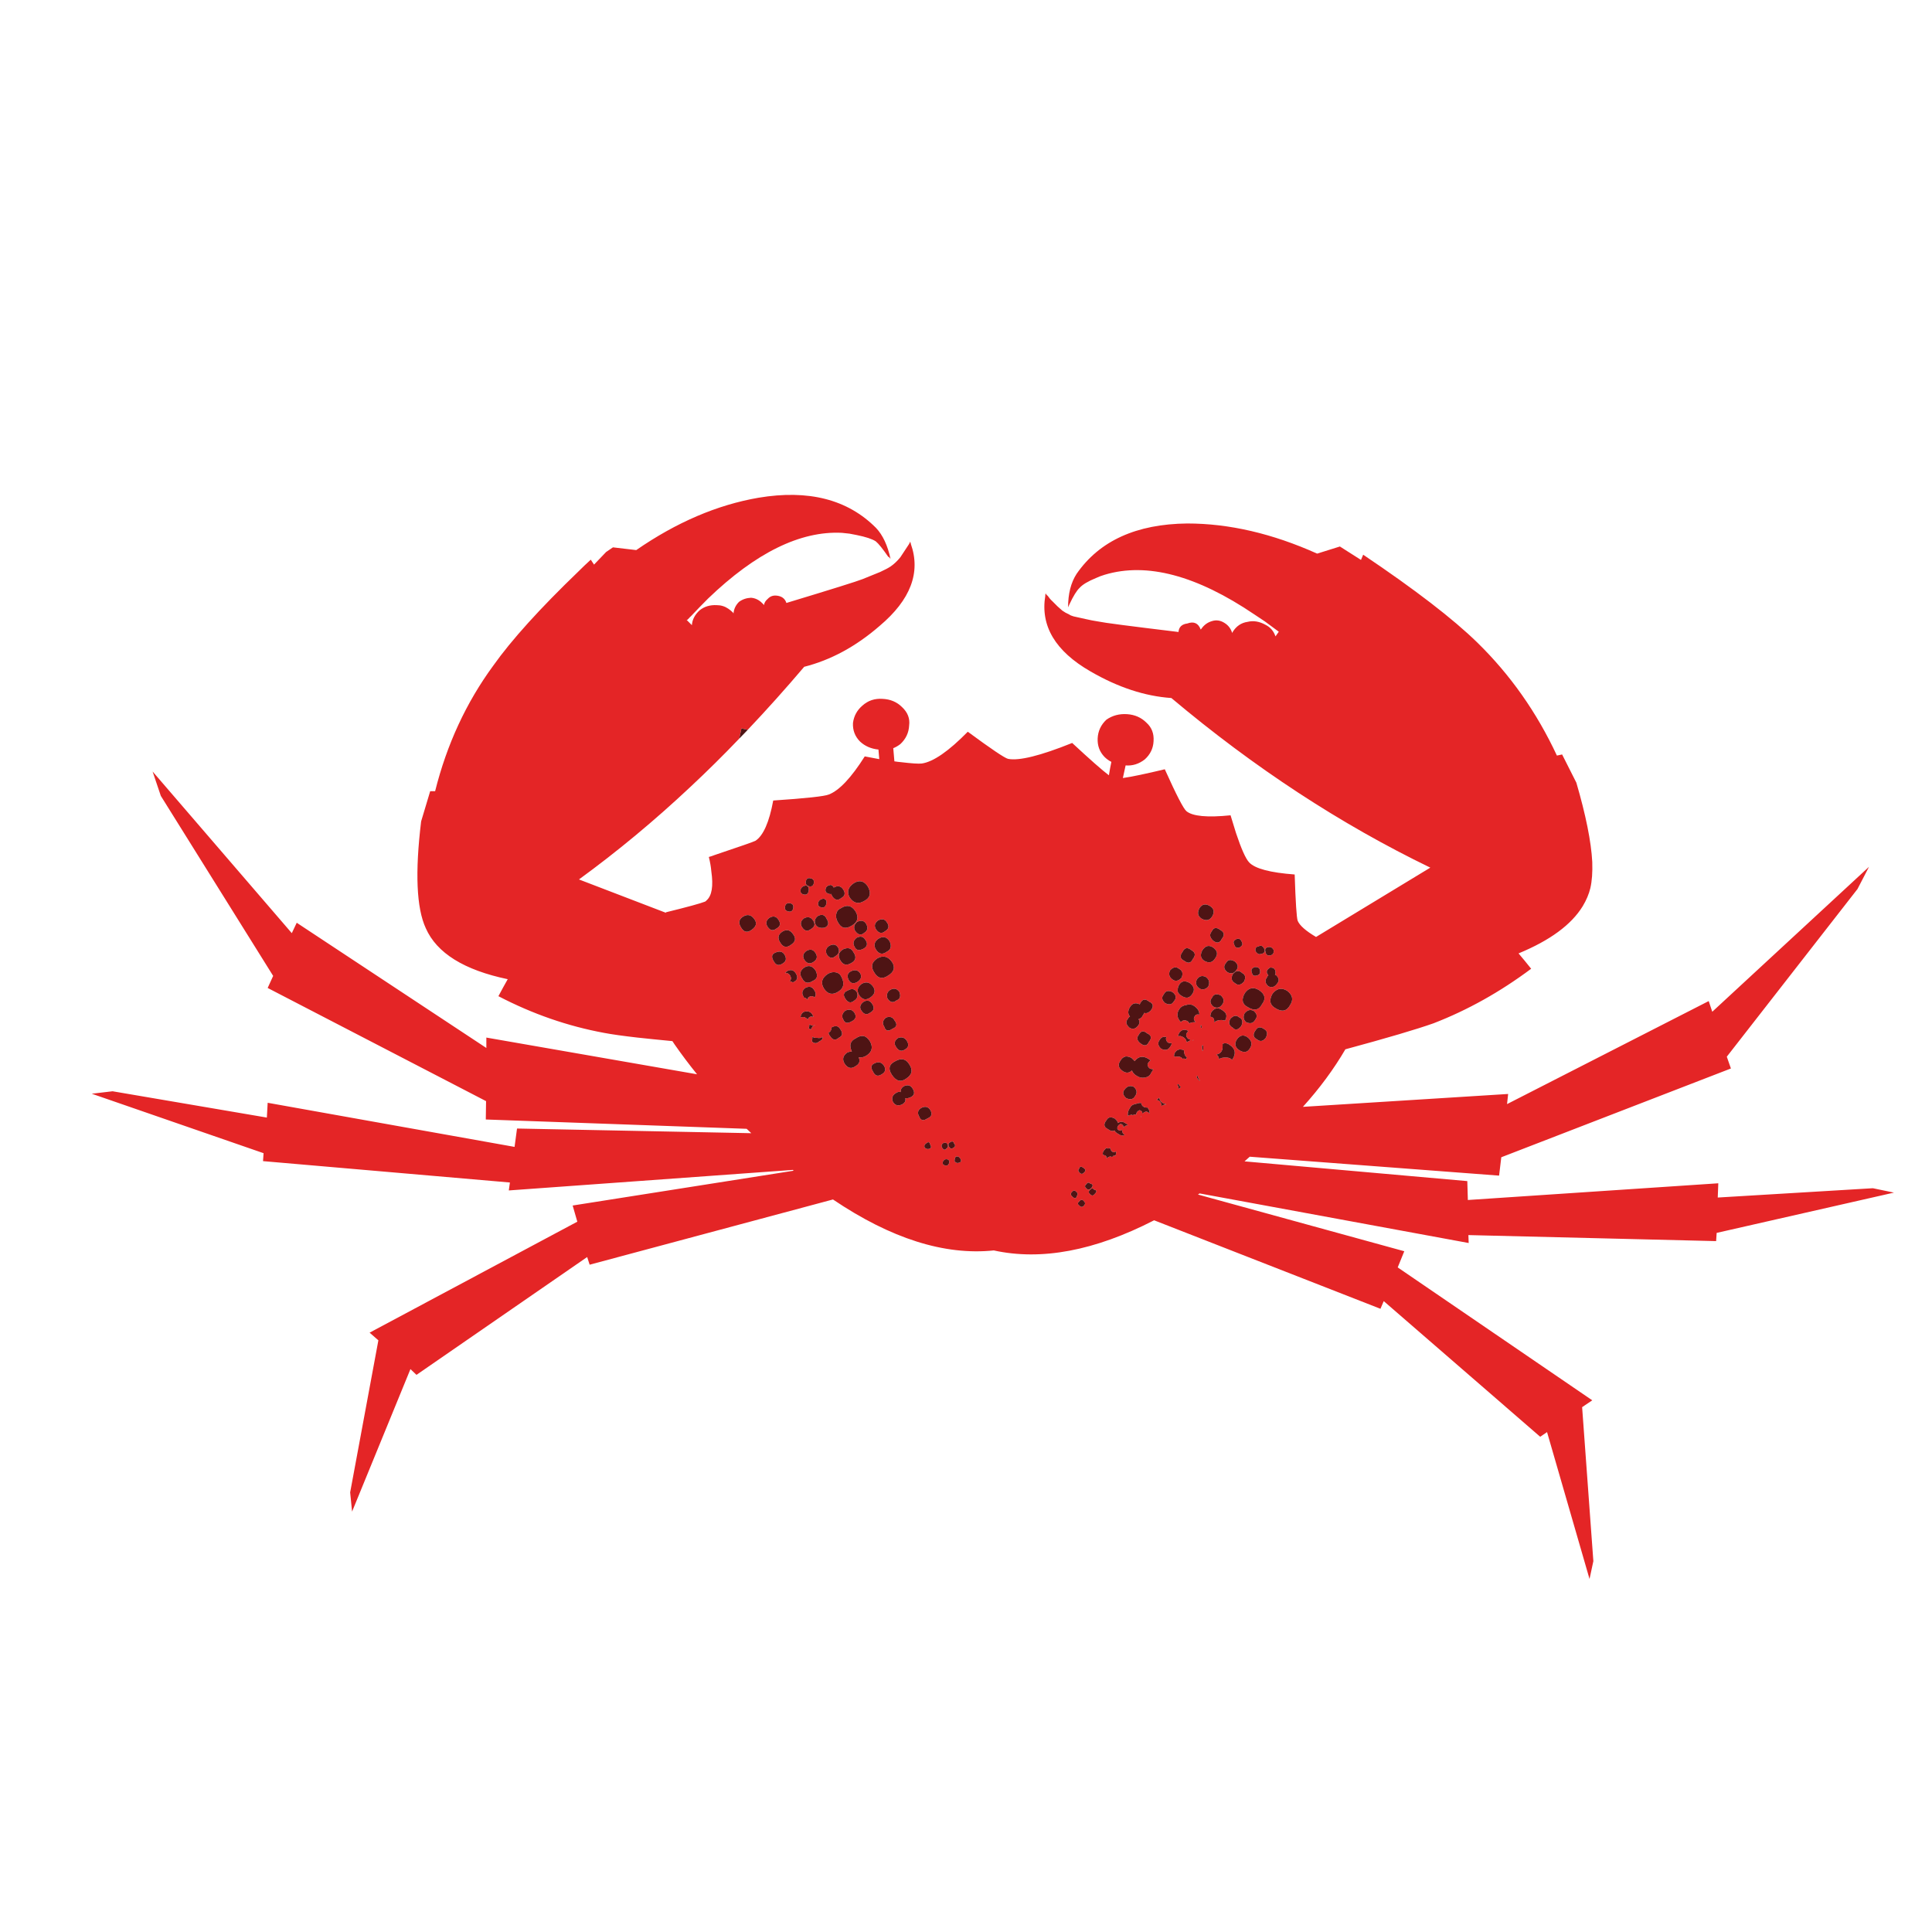 <?xml version="1.0" encoding="utf-8"?>
<!-- Generator: Adobe Illustrator 16.0.0, SVG Export Plug-In . SVG Version: 6.00 Build 0)  -->
<!DOCTYPE svg PUBLIC "-//W3C//DTD SVG 1.1//EN" "http://www.w3.org/Graphics/SVG/1.1/DTD/svg11.dtd">
<svg version="1.1" id="Layer_1" xmlns="http://www.w3.org/2000/svg" xmlns:xlink="http://www.w3.org/1999/xlink" x="0px" y="0px"
	 width="300px" height="300px" viewBox="0 0 300 300" enable-background="new 0 0 300 300" xml:space="preserve">
<g>
	<path fill-rule="evenodd" clip-rule="evenodd" fill="#E42526" d="M114.791,114.689c-2.466,2.582-4.992,5.078-7.572,7.488
		c-5.589,5.249-11.361,10.042-17.318,14.382l13.531,5.19c-0.029-0.028-0.042-0.057-0.042-0.085c3.346-0.823,5.375-1.376,6.083-1.66
		c0.114-0.057,0.185-0.113,0.213-0.17c0.852-0.709,1.106-2.227,0.767-4.552c-0.058-0.682-0.185-1.419-0.384-2.212
		c0.312-0.086,0.61-0.186,0.894-0.299c3.971-1.333,6.084-2.07,6.339-2.212c1.22-0.794,2.142-2.879,2.766-6.255
		c5.077-0.34,7.957-0.652,8.637-0.935c1.616-0.625,3.475-2.596,5.574-5.915c0.794,0.141,1.545,0.284,2.254,0.425l-0.127-1.489
		c-1.133-0.114-2.084-0.525-2.851-1.235c-0.793-0.794-1.162-1.758-1.105-2.893c0.141-1.078,0.624-1.971,1.447-2.68
		c0.878-0.794,1.928-1.149,3.148-1.063c1.219,0.057,2.226,0.482,3.021,1.276c0.88,0.822,1.249,1.772,1.106,2.851
		c-0.056,1.134-0.51,2.099-1.361,2.893c-0.369,0.284-0.738,0.497-1.106,0.638c0.057,0.681,0.114,1.334,0.169,1.957
		c0,0.029,0,0.057,0,0.086c0.341,0.056,0.682,0.099,1.022,0.127c1.644,0.198,2.722,0.27,3.233,0.212
		c1.787-0.255,4.17-1.9,7.148-4.936c3.659,2.694,5.744,4.099,6.255,4.212c1.701,0.34,5.021-0.482,9.955-2.468
		c2.78,2.581,4.682,4.255,5.702,5.021c0.113-0.709,0.242-1.404,0.384-2.085c-0.396-0.199-0.753-0.454-1.064-0.766
		c-0.766-0.794-1.121-1.759-1.063-2.893c0.057-1.135,0.511-2.1,1.36-2.894c0.938-0.653,2.015-0.937,3.234-0.852
		c1.191,0.085,2.186,0.525,2.979,1.32c0.822,0.737,1.191,1.702,1.106,2.893c-0.058,1.105-0.511,2.042-1.361,2.808
		c-0.907,0.709-1.901,1.021-2.979,0.937l-0.426,1.958c1.391-0.198,3.56-0.653,6.511-1.362c1.785,3.971,2.907,6.142,3.361,6.51
		c0.964,0.794,3.247,1.007,6.85,0.639c0.312,1.021,0.596,1.942,0.851,2.766c0.823,2.467,1.504,3.985,2.042,4.552
		c0.908,0.965,3.264,1.588,7.064,1.872c0.142,4.312,0.298,6.708,0.467,7.19c0.313,0.738,1.264,1.575,2.851,2.511l17.744-10.766
		c-13.956-6.75-27.359-15.53-40.209-26.336c-4.114-0.284-8.296-1.66-12.551-4.128c-5.476-3.149-7.816-7.078-7.021-11.786
		l-0.043-0.084l0.043,0.042c0-0.113,0.015-0.213,0.042-0.298c0.057,0.114,0.143,0.227,0.256,0.34h0.043
		c0.227,0.34,0.482,0.639,0.766,0.894c0.538,0.567,1.049,1.049,1.532,1.447c0.312,0.227,0.665,0.425,1.063,0.596
		c0.142,0.113,0.369,0.212,0.68,0.298l1.916,0.425c0.595,0.142,1.262,0.269,1.999,0.383c0.738,0.17,4.864,0.709,12.383,1.616
		c0.056-0.765,0.51-1.205,1.361-1.318c1.021-0.369,1.715-0.057,2.085,0.936c0.026-0.028,0.056-0.057,0.084-0.085
		c0.426-0.625,0.992-1.036,1.702-1.234c0.653-0.199,1.291-0.1,1.914,0.298c0.597,0.369,0.993,0.894,1.192,1.575
		c0-0.029,0.014-0.072,0.042-0.128c0.568-0.937,1.347-1.475,2.34-1.617c0.908-0.227,1.844-0.07,2.808,0.468
		c0.738,0.368,1.249,0.964,1.532,1.787l0.512-0.724c-0.738-0.539-1.447-1.063-2.127-1.574c-0.568-0.369-1.122-0.738-1.66-1.106
		c-8.964-6.07-16.707-8.127-23.232-6.17c-0.481,0.142-0.936,0.313-1.36,0.511c-1.248,0.51-2.099,1.021-2.553,1.531
		c-0.453,0.426-0.979,1.277-1.575,2.553l-0.212,0.468c0-2.099,0.439-3.83,1.318-5.19c3.546-5.134,9.274-7.744,17.19-7.829
		c6.495,0,13.218,1.56,20.166,4.68l3.533-1.106l3.275,2.085l0.341-0.809c8.057,5.418,13.97,9.97,17.743,13.658
		c5.105,4.993,9.218,10.836,12.339,17.531l0.809-0.171l2.212,4.382c1.475,5.049,2.298,9.148,2.468,12.297
		c0.056,1.617-0.041,2.979-0.298,4.084c-0.228,0.936-0.624,1.873-1.191,2.809c-1.759,2.865-5.077,5.305-9.956,7.318
		c0.652,0.765,1.305,1.56,1.957,2.382c-4.822,3.603-9.871,6.424-15.147,8.466c-2.638,0.937-7.205,2.284-13.7,4.043
		c-1.787,3.063-3.985,6.042-6.595,8.936l31.868-2l-0.169,1.574l31.315-15.998l0.551,1.659l24.34-22.508l-1.787,3.446l-20.296,26.039
		l0.639,1.831l-35.656,13.785l-0.341,2.852l-38.719-2.937c-0.255,0.228-0.525,0.469-0.809,0.723l34.592,3.064l0.086,2.936
		l38.889-2.596l-0.085,2.213l24.083-1.446l3.275,0.681l-27.528,6.255l-0.085,1.276l-38.465-0.936l0.044,1.232l-41.783-7.7
		c-0.085,0.058-0.171,0.113-0.255,0.171l32.038,8.806l-1.021,2.511l30.21,20.637l-1.574,1.063l1.744,23.913l-0.595,2.766
		l-6.596-22.807l-1.063,0.724l-24.295-21.062l-0.511,1.191l-35.146-13.743c-9.218,4.737-17.516,6.298-24.891,4.681
		c-7.658,0.795-15.984-1.844-24.976-7.913L91.56,196.383l-0.384-1.192l-26.506,18.298l-0.937-0.895l-9.062,22.125l-0.299-2.979
		l4.382-23.615l-1.361-1.19l32.252-17.233l-0.723-2.509l34.294-5.403c-0.029-0.057-0.059-0.101-0.087-0.128l-44.122,3.19
		l0.171-1.233l-38.336-3.319l0.085-1.233l-26.678-9.233l3.233-0.382l23.955,4.084l0.127-2.297l38.337,6.85l0.382-2.852l36.379,0.725
		c-0.227-0.228-0.468-0.454-0.723-0.682l-40.506-1.446l0.042-2.851l-33.912-17.573l0.852-1.872l-17.444-27.954l-1.277-3.787
		l21.615,25.104l0.766-1.616l29.444,19.444v-1.616l32.718,5.701c-1.219-1.504-2.382-3.05-3.488-4.638
		c-0.112-0.17-0.227-0.341-0.34-0.512c-2.07-0.198-3.886-0.382-5.446-0.552c-2.241-0.256-3.957-0.497-5.147-0.724
		c-5.674-1.049-11.148-2.951-16.425-5.702c0.483-0.907,0.965-1.786,1.447-2.638c-6.779-1.418-11.02-4.056-12.723-7.914
		c-1.445-3.12-1.687-8.652-0.723-16.594l1.405-4.681h0.766c1.815-7.261,4.822-13.758,9.02-19.487c2.836-4,7.261-8.893,13.275-14.679
		c0.595-0.596,1.22-1.191,1.872-1.788l0.51,0.766l1.873-1.957l1.064-0.723l3.616,0.425c6.24-4.312,12.566-7.02,18.977-8.127
		c7.772-1.304,13.857,0.256,18.253,4.681c1.049,1.106,1.802,2.709,2.256,4.808l-0.255-0.297h-0.085
		c-0.879-1.277-1.532-2.085-1.957-2.426c-0.568-0.368-1.561-0.695-2.979-0.979c-0.397-0.085-0.766-0.156-1.106-0.213l-1.191-0.127
		c-6.438-0.312-13.361,3.092-20.764,10.211c-0.879,0.879-1.773,1.801-2.68,2.766c-0.086,0.056-0.156,0.127-0.213,0.212
		c-0.114,0.114-0.228,0.227-0.342,0.341c-0.027-0.029-0.055-0.029-0.083,0l0.808,0.808c0.057-0.851,0.454-1.616,1.191-2.297
		c0.737-0.596,1.631-0.865,2.68-0.809c0.652,0,1.249,0.185,1.787,0.553c0.255,0.17,0.496,0.369,0.724,0.596
		c0,0.029,0.029,0.071,0.085,0.127c0.056-0.68,0.34-1.276,0.851-1.787c0.538-0.396,1.163-0.609,1.872-0.639
		c0.68,0.057,1.277,0.355,1.787,0.894c0.085,0.056,0.156,0.142,0.212,0.255c0.057-0.368,0.255-0.695,0.595-0.978
		c0.342-0.369,0.768-0.539,1.277-0.511c0.851,0.057,1.389,0.44,1.617,1.149c7.034-2.127,10.976-3.361,11.828-3.702l2.723-1.106
		c0.738-0.34,1.276-0.624,1.617-0.851c0.539-0.369,1.048-0.851,1.531-1.447l1.319-2c0.085-0.142,0.155-0.284,0.212-0.426
		c0,0.085,0.029,0.17,0.084,0.255v0.085c1.589,4.453-0.027,8.708-4.85,12.765c-3.659,3.176-7.56,5.29-11.7,6.339
		c-2.867,3.376-5.788,6.638-8.767,9.786l-0.978-0.213L114.791,114.689z M122.791,146.729c0.709-0.454,0.85-0.979,0.426-1.575
		c-0.454-0.737-1.022-0.907-1.703-0.51c-0.709,0.454-0.823,1.035-0.341,1.745C121.599,147.098,122.138,147.21,122.791,146.729z
		 M128.79,146.856c-0.511,0.312-0.652,0.752-0.425,1.319c0.425,0.625,0.878,0.723,1.361,0.298c0.54-0.34,0.682-0.781,0.426-1.319
		C129.839,146.644,129.385,146.544,128.79,146.856z M135.597,153.238c-0.481-0.709-1.078-0.865-1.787-0.468
		c-0.68,0.482-0.808,1.078-0.382,1.787c0.481,0.681,1.049,0.794,1.701,0.34C135.838,154.415,135.994,153.862,135.597,153.238z
		 M135.768,151.025c0.539,0.908,1.248,1.064,2.127,0.469c0.935-0.567,1.148-1.263,0.638-2.085c-0.625-0.908-1.391-1.106-2.297-0.596
		C135.328,149.409,135.172,150.146,135.768,151.025z M130.662,151.706c-0.171-0.396-0.468-0.638-0.894-0.723
		c-0.397-0.084-0.81,0-1.234,0.256c-0.937,0.623-1.134,1.376-0.596,2.255c0.596,0.907,1.348,1.063,2.256,0.468
		C131.018,153.451,131.172,152.699,130.662,151.706z M132.15,150.813c-0.511,0.255-0.652,0.666-0.425,1.233
		c0.312,0.652,0.781,0.795,1.405,0.426c0.595-0.397,0.737-0.851,0.424-1.362C133.215,150.628,132.747,150.53,132.15,150.813z
		 M132.534,147.877c-0.313-0.652-0.852-0.808-1.617-0.467c-0.737,0.454-0.865,1.049-0.383,1.787
		c0.397,0.653,0.951,0.766,1.659,0.341C132.902,149.14,133.016,148.586,132.534,147.877z M137.427,144.601
		c0.596-0.34,0.694-0.794,0.297-1.361c-0.312-0.539-0.779-0.639-1.404-0.297c-0.51,0.396-0.611,0.851-0.297,1.361
		C136.448,144.927,136.916,145.026,137.427,144.601z M137.683,147.792c0.651-0.312,0.807-0.851,0.467-1.616
		c-0.481-0.738-1.078-0.865-1.787-0.383c-0.624,0.482-0.737,1.035-0.34,1.66C136.477,148.161,137.03,148.274,137.683,147.792z
		 M134.065,147.325c0.625-0.34,0.724-0.809,0.298-1.405c-0.312-0.51-0.767-0.609-1.361-0.297c-0.511,0.426-0.61,0.894-0.298,1.404
		C132.931,147.565,133.385,147.665,134.065,147.325z M134.193,144.856c0.54-0.34,0.638-0.809,0.297-1.404
		c-0.312-0.51-0.779-0.609-1.404-0.297c-0.481,0.425-0.58,0.893-0.296,1.403C133.244,145.183,133.711,145.282,134.193,144.856z
		 M169.296,183.789c-0.229-0.229-0.44-0.186-0.639,0.126c-0.255,0.199-0.227,0.427,0.085,0.681c0.227,0.2,0.468,0.157,0.723-0.126
		C169.778,184.101,169.72,183.872,169.296,183.789z M169.891,184.725c-0.198-0.255-0.426-0.228-0.681,0.084
		c-0.227,0.228-0.184,0.456,0.129,0.683c0.227,0.226,0.453,0.183,0.681-0.128C170.358,185.021,170.316,184.809,169.891,184.725z
		 M167.593,181.447c-0.226,0.199-0.196,0.426,0.086,0.681c0.228,0.229,0.469,0.186,0.724-0.126c0.198-0.228,0.155-0.441-0.128-0.639
		C167.878,181.079,167.651,181.106,167.593,181.447z M167.083,185.021c-0.227-0.226-0.454-0.184-0.681,0.128
		c-0.199,0.198-0.156,0.427,0.128,0.681c0.368,0.341,0.595,0.298,0.68-0.127C167.408,185.476,167.367,185.249,167.083,185.021z
		 M148.149,177.577c-0.084-0.342-0.284-0.412-0.596-0.213c-0.311,0.169-0.368,0.411-0.17,0.723c0.199,0.312,0.413,0.354,0.639,0.128
		c0.169-0.057,0.256-0.128,0.256-0.213C148.333,177.832,148.291,177.689,148.149,177.577z M149.127,179.916
		c-0.198-0.313-0.441-0.411-0.724-0.298c-0.142,0.228-0.198,0.469-0.169,0.723c0.227,0.256,0.482,0.313,0.766,0.171
		C149.255,180.427,149.297,180.228,149.127,179.916z M143.597,178.215c0.197,0.198,0.439,0.256,0.723,0.171
		c0.284-0.115,0.326-0.327,0.127-0.64c-0.085-0.397-0.27-0.482-0.552-0.256C143.553,177.689,143.455,177.931,143.597,178.215z
		 M146.702,180.044c-0.284,0.199-0.383,0.439-0.297,0.724c0.227,0.227,0.481,0.283,0.765,0.17c0.256-0.284,0.313-0.539,0.171-0.766
		C147.198,180.002,146.986,179.959,146.702,180.044z M146.489,177.49c-0.312,0.199-0.367,0.456-0.169,0.768
		c0.198,0.311,0.396,0.354,0.596,0.128c0.313-0.2,0.368-0.455,0.171-0.767C146.972,177.421,146.772,177.378,146.489,177.49z
		 M144.447,172.343c-0.34-0.511-0.807-0.609-1.404-0.298c-0.538,0.34-0.638,0.794-0.296,1.361c0.226,0.597,0.651,0.681,1.275,0.256
		C144.674,173.406,144.816,172.967,144.447,172.343z M141.682,168.981c-0.313-0.482-0.767-0.581-1.362-0.298
		c-0.34,0.228-0.496,0.524-0.469,0.894c-0.226-0.085-0.481-0.028-0.766,0.17c-0.539,0.341-0.681,0.794-0.426,1.361
		c0.313,0.511,0.752,0.653,1.321,0.426c0.51-0.227,0.709-0.567,0.595-1.021c0.228,0.057,0.496,0.014,0.809-0.127
		C142.008,170.102,142.107,169.634,141.682,168.981z M141.17,165.236c-0.51-0.822-1.219-0.978-2.127-0.467
		c-0.992,0.481-1.177,1.19-0.553,2.126c0.654,0.994,1.391,1.192,2.212,0.597C141.639,166.896,141.795,166.145,141.17,165.236z
		 M138.575,159.748c0.681-0.255,0.795-0.681,0.341-1.275c-0.283-0.54-0.724-0.695-1.32-0.47c-0.538,0.427-0.639,0.894-0.297,1.405
		C137.498,160.089,137.923,160.202,138.575,159.748z M139.171,155.366c0.596-0.228,0.752-0.682,0.469-1.362
		c-0.371-0.51-0.838-0.609-1.405-0.297c-0.482,0.312-0.624,0.766-0.425,1.36C138.235,155.664,138.688,155.763,139.171,155.366z
		 M140.789,161.578c-0.341-0.482-0.795-0.609-1.362-0.384c-0.539,0.397-0.639,0.852-0.298,1.361
		c0.398,0.625,0.852,0.767,1.362,0.427C141.086,162.669,141.185,162.202,140.789,161.578z M132.831,141.495
		c-0.595-0.908-1.346-1.063-2.254-0.468c-0.397,0.17-0.639,0.468-0.724,0.894c-0.084,0.426,0,0.851,0.256,1.277
		c0.482,0.936,1.19,1.12,2.127,0.553C133.2,143.183,133.399,142.431,132.831,141.495z M134.235,139.878
		c0.881-0.453,1.064-1.177,0.554-2.17c-0.568-0.908-1.291-1.106-2.17-0.596c-0.936,0.624-1.164,1.376-0.681,2.255
		C132.563,140.275,133.327,140.445,134.235,139.878z M126.237,142.899c-0.341-0.511-0.81-0.61-1.404-0.298
		c-0.511,0.397-0.61,0.851-0.298,1.362c0.397,0.624,0.865,0.723,1.404,0.298C126.534,143.92,126.634,143.467,126.237,142.899z
		 M128.322,140.304c0.084-0.426-0.07-0.682-0.467-0.766c-0.454,0.084-0.724,0.297-0.81,0.639c-0.085,0.396,0.085,0.638,0.51,0.722
		C127.953,140.984,128.208,140.786,128.322,140.304z M128.364,142.687c-0.284-0.652-0.751-0.794-1.405-0.425
		c-0.482,0.425-0.567,0.894-0.255,1.404c0.255,0.369,0.709,0.497,1.362,0.383C128.661,143.765,128.761,143.311,128.364,142.687z
		 M122.449,141.538c0.397,0.085,0.639-0.085,0.724-0.511c0.085-0.425-0.071-0.68-0.468-0.766c-0.454-0.084-0.724,0.085-0.808,0.51
		C121.812,141.197,121.996,141.453,122.449,141.538z M124.321,138.133c-0.084,0.426,0.085,0.681,0.511,0.767
		c0.397,0.084,0.638-0.085,0.724-0.511c0.113-0.511-0.028-0.809-0.425-0.894C124.677,137.581,124.407,137.793,124.321,138.133z
		 M125.641,137.624c0.397,0.084,0.638-0.071,0.724-0.469c0.085-0.425-0.072-0.68-0.469-0.766c-0.425-0.113-0.681,0.043-0.765,0.468
		C125.045,137.254,125.215,137.509,125.641,137.624z M129.47,137.836c-0.085-0.228-0.255-0.369-0.511-0.425
		c-0.453,0.085-0.708,0.297-0.766,0.638c-0.084,0.397,0.114,0.653,0.596,0.766c0.142,0.029,0.24,0.029,0.297,0
		c0.028,0.114,0.072,0.227,0.128,0.34c0.425,0.625,0.894,0.723,1.403,0.298c0.595-0.313,0.695-0.766,0.298-1.362
		c-0.34-0.51-0.808-0.61-1.404-0.298L129.47,137.836z M120.875,142.814c-0.34-0.539-0.808-0.639-1.403-0.297
		c-0.511,0.396-0.61,0.851-0.298,1.361c0.397,0.625,0.865,0.724,1.403,0.298C121.173,143.863,121.273,143.41,120.875,142.814z
		 M117.173,142.771c-0.482-0.709-1.064-0.865-1.745-0.468c-0.709,0.425-0.823,1.007-0.34,1.744c0.426,0.71,0.965,0.823,1.618,0.34
		C117.415,143.906,117.571,143.367,117.173,142.771z M173.21,179.447c0.085-0.197,0.114-0.41,0.085-0.638
		c-0.113,0.03-0.226,0.071-0.34,0.128c-0.313-0.085-0.512-0.326-0.595-0.723c-0.087,0.085-0.185,0.127-0.299,0.127
		c-0.114-0.027-0.198-0.057-0.257-0.084c-0.112,0.084-0.227,0.198-0.338,0.339c-0.229,0.256-0.285,0.512-0.172,0.768
		c0.028-0.03,0.07-0.03,0.128,0c0.312,0.057,0.44,0.212,0.382,0.467l0.044,0.043c0.113-0.141,0.298-0.241,0.553-0.298
		c0.142,0.027,0.255,0.057,0.341,0.085C172.771,179.49,172.926,179.421,173.21,179.447z M177.252,173.406
		c-0.027-0.028-0.043-0.057-0.043-0.085c-0.027,0-0.042,0.015-0.042,0.042c0,0.028,0,0.07,0,0.128
		C177.169,173.462,177.196,173.434,177.252,173.406z M181.081,171.491c-0.028,0-0.042-0.014-0.042-0.042
		c-0.595-0.113-0.937-0.44-1.021-0.979c-0.113,0.057-0.227,0.142-0.341,0.255c0,0.028-0.027,0.058-0.084,0.085
		c0.48,0.029,0.737,0.342,0.765,0.937C180.527,171.606,180.77,171.52,181.081,171.491z M174.699,174.384
		c-0.369-0.254-0.738-0.254-1.105,0c-0.029-0.197-0.185-0.424-0.469-0.68c-0.623-0.341-1.063-0.255-1.32,0.256
		c-0.481,0.596-0.41,1.05,0.213,1.361c0.426,0.313,0.781,0.382,1.064,0.213c0.028,0.169,0.198,0.339,0.512,0.511
		c0.454,0.313,0.808,0.369,1.063,0.17c-0.256-0.086-0.398-0.326-0.425-0.724v-0.042c-0.114,0.057-0.214,0.098-0.299,0.128
		c-0.34-0.086-0.482-0.256-0.425-0.511c0.056-0.257,0.226-0.439,0.51-0.554c0.312,0.084,0.454,0.27,0.426,0.554
		c0.141-0.17,0.34-0.284,0.595-0.341c0.058,0.028,0.1,0.042,0.128,0.042C175.082,174.627,174.927,174.498,174.699,174.384z
		 M176.571,171.364c-0.567,0.085-0.923,0.282-1.063,0.595c-0.341,0.483-0.454,0.937-0.341,1.362c0.085-0.142,0.185-0.199,0.297-0.17
		c0.229-0.085,0.369-0.071,0.427,0.042c0.113-0.113,0.284-0.156,0.511-0.127h0.041c0-0.029,0-0.072,0-0.128
		c0.058-0.255,0.229-0.44,0.512-0.554c0.312,0.085,0.453,0.271,0.426,0.554c0.17-0.17,0.369-0.283,0.595-0.341
		c0.255,0.058,0.439,0.171,0.554,0.341c0-0.143-0.014-0.255-0.042-0.341c-0.028-0.142-0.072-0.269-0.128-0.383
		c-0.057-0.084-0.129-0.17-0.213-0.256c-0.085,0.029-0.185,0.029-0.298,0c-0.368-0.084-0.582-0.313-0.639-0.68
		C176.981,171.251,176.77,171.279,176.571,171.364z M176.061,168.768c-0.567-0.254-1.049-0.112-1.446,0.427
		c-0.341,0.425-0.256,0.865,0.255,1.319c0.653,0.312,1.121,0.199,1.404-0.341C176.614,169.69,176.543,169.223,176.061,168.768z
		 M178.655,164.685c-0.112-0.113-0.241-0.214-0.382-0.299c-0.823-0.482-1.518-0.354-2.086,0.384
		c-0.142-0.171-0.311-0.341-0.511-0.511c-0.339-0.172-0.638-0.242-0.893-0.212c-0.34,0.085-0.596,0.283-0.766,0.595
		c-0.482,0.624-0.383,1.177,0.297,1.659c0.539,0.369,1.022,0.34,1.447-0.085c0.114,0.341,0.369,0.623,0.766,0.851
		c0.397,0.256,0.808,0.341,1.234,0.256c0.511-0.086,0.836-0.326,0.979-0.724c0.142-0.198,0.255-0.383,0.341-0.553
		c-0.086-0.029-0.157-0.044-0.214-0.044c-0.368-0.027-0.595-0.254-0.68-0.68C178.245,165.038,178.4,164.825,178.655,164.685z
		 M181.507,168.258l-0.042,0.043c0.028-0.027,0.058-0.043,0.084-0.043H181.507z M183.038,168.344
		c-0.085,0.027-0.17,0.042-0.255,0.042c0.144,0.17,0.228,0.412,0.255,0.724l0.043-0.043c0.085-0.113,0.185-0.213,0.298-0.299
		C183.208,168.712,183.094,168.57,183.038,168.344z M186.23,167.789c0.056,0,0.099,0.015,0.127,0.045
		c-0.199-0.229-0.326-0.484-0.384-0.768c-0.085,0-0.141,0.043-0.169,0.128C185.86,167.393,186.003,167.591,186.23,167.789z
		 M189.847,162.089c0,0.113,0,0.255,0,0.426c0,0.709-0.326,1.12-0.979,1.233c0.256,0.142,0.397,0.384,0.426,0.723
		c0.256-0.198,0.639-0.283,1.149-0.255c0.368,0,0.666,0.127,0.894,0.383c0-0.058,0.027-0.113,0.084-0.17
		c0.54-0.88,0.384-1.602-0.468-2.169C190.583,161.976,190.215,161.918,189.847,162.089z M186.698,163.195h0.042
		c0.142-0.313,0.156-0.61,0.043-0.894c-0.028,0-0.071,0.028-0.129,0.085c0.028,0.198,0.044,0.411,0.044,0.638
		C186.698,163.11,186.698,163.166,186.698,163.195z M186.571,159.195c-0.058,0-0.114,0.028-0.172,0.085
		c0.058,0.085,0.086,0.213,0.086,0.383c0.057-0.085,0.113-0.127,0.169-0.127C186.571,159.451,186.542,159.338,186.571,159.195z
		 M183.548,162.982c-0.111,0-0.24-0.015-0.382-0.043c-0.028,0-0.057,0.015-0.085,0.043c-0.227,0.027-0.439,0.184-0.639,0.467
		c-0.113,0.229-0.154,0.44-0.126,0.638c0.112-0.056,0.283-0.056,0.51,0c0.255-0.056,0.496,0.016,0.722,0.214
		c0.029,0.057,0.059,0.1,0.086,0.128c0.058-0.057,0.156-0.071,0.298-0.043c0.086,0.028,0.17,0.058,0.255,0.085
		c0.029-0.113,0.072-0.198,0.128-0.255c-0.312-0.227-0.468-0.596-0.468-1.105C183.762,163.053,183.662,163.01,183.548,162.982z
		 M185.337,161.493c-0.113,0-0.185,0.028-0.213,0.085c0.028-0.028,0.084-0.044,0.17-0.044h0.043
		C185.31,161.534,185.31,161.521,185.337,161.493z M184.527,160.131c-0.028-0.027-0.056-0.056-0.084-0.085
		c-0.539-0.283-0.993-0.155-1.362,0.384c-0.084,0.17-0.128,0.339-0.128,0.51c0.058-0.027,0.141-0.057,0.255-0.085
		c0.625,0.142,0.979,0.469,1.064,0.979c0.143-0.085,0.283-0.155,0.426-0.213c0.057-0.028,0.084-0.056,0.084-0.086
		c0-0.055,0.015-0.084,0.043-0.084l-0.043-0.043c-0.339-0.056-0.538-0.297-0.596-0.724
		C184.244,160.43,184.358,160.244,184.527,160.131z M189.847,156.897c-0.652-0.511-1.234-0.426-1.745,0.256
		c-0.112,0.255-0.17,0.496-0.17,0.723c0.481,0.057,0.681,0.355,0.595,0.894c0.257-0.255,0.639-0.383,1.148-0.383
		c0.172,0.028,0.356,0.056,0.555,0.086C190.598,157.791,190.471,157.267,189.847,156.897z M186.145,157.536c0.028,0,0.058,0,0.086,0
		c0.027-0.512-0.257-0.964-0.852-1.361c-0.369-0.228-0.751-0.271-1.148-0.127c-0.511,0.085-0.866,0.282-1.064,0.595
		c-0.512,0.709-0.439,1.404,0.213,2.085c0.113-0.199,0.326-0.298,0.639-0.298c0.397,0.085,0.61,0.256,0.639,0.51
		c0.169-0.141,0.453-0.212,0.85-0.212c0.058-0.029,0.114-0.029,0.17,0c-0.17-0.143-0.269-0.326-0.297-0.554
		C185.491,157.664,185.748,157.451,186.145,157.536z M189.549,154.558c-0.653-0.312-1.107-0.185-1.362,0.382
		c-0.367,0.455-0.297,0.909,0.213,1.362c0.568,0.313,1.035,0.198,1.404-0.341C190.144,155.479,190.059,155.012,189.549,154.558z
		 M181.166,161.067c-0.481-0.171-0.851-0.027-1.105,0.426c-0.34,0.453-0.255,0.907,0.255,1.361c0.624,0.312,1.093,0.198,1.404-0.34
		c0.143-0.171,0.213-0.355,0.213-0.554c-0.058,0.028-0.128,0.028-0.213,0c-0.369,0.028-0.596-0.198-0.681-0.681
		C181.068,161.167,181.109,161.096,181.166,161.067z M176.826,160.684c-0.368,0.454-0.283,0.895,0.255,1.32
		c0.598,0.481,1.037,0.411,1.319-0.214c0.482-0.596,0.397-1.034-0.255-1.318C177.578,159.989,177.139,160.061,176.826,160.684z
		 M180.699,154.43c-0.369,0.427-0.299,0.865,0.212,1.319c0.624,0.339,1.078,0.255,1.361-0.255c0.454-0.511,0.382-0.993-0.213-1.447
		C181.408,153.734,180.954,153.862,180.699,154.43z M177.465,157.664c0.085-0.113,0.155-0.242,0.214-0.384
		c0.339,0.113,0.68-0.014,1.021-0.383c0.481-0.624,0.397-1.078-0.256-1.361c-0.596-0.482-1.049-0.411-1.362,0.213
		c-0.056,0.057-0.084,0.128-0.084,0.212c-0.625-0.312-1.12-0.198-1.489,0.341c-0.397,0.624-0.411,1.134-0.044,1.532
		c-0.141,0.084-0.255,0.213-0.339,0.383c-0.37,0.425-0.283,0.879,0.255,1.361c0.511,0.313,0.965,0.198,1.361-0.34
		c0.256-0.342,0.27-0.667,0.044-0.979C177.096,158.174,177.323,157.976,177.465,157.664z M186.272,153.494
		c0.426,0.255,0.864,0.169,1.319-0.256c0.312-0.623,0.198-1.135-0.341-1.532c-0.568-0.283-1.036-0.155-1.404,0.384
		C185.592,152.657,185.733,153.125,186.272,153.494z M184.74,152.643c-0.737-0.425-1.29-0.326-1.659,0.298
		c-0.171,0.313-0.242,0.652-0.213,1.021c0.114,0.284,0.298,0.496,0.553,0.638c0.738,0.512,1.319,0.412,1.745-0.298
		C185.563,153.707,185.421,153.153,184.74,152.643z M183.465,151.834c0.283-0.652,0.155-1.12-0.384-1.404
		c-0.454-0.369-0.922-0.284-1.403,0.255c-0.257,0.567-0.129,1.035,0.382,1.404C182.513,152.431,182.982,152.345,183.465,151.834z
		 M184.995,147.537c-0.595-0.482-1.049-0.397-1.361,0.255c-0.482,0.624-0.396,1.093,0.256,1.404
		c0.596,0.454,1.035,0.369,1.318-0.255C185.69,148.346,185.62,147.877,184.995,147.537z M188.145,144.644
		c-0.369,0.454-0.298,0.922,0.213,1.405c0.596,0.482,1.05,0.397,1.361-0.256c0.482-0.596,0.397-1.064-0.255-1.404
		C188.867,143.935,188.429,144.02,188.145,144.644z M188.357,147.112c-0.625-0.397-1.163-0.27-1.617,0.382
		c-0.426,0.737-0.341,1.306,0.256,1.702c0.709,0.397,1.261,0.284,1.658-0.34C189.165,148.204,189.067,147.622,188.357,147.112z
		 M196.525,161.194c0.342-0.624,0.285-1.078-0.17-1.361c-0.622-0.454-1.091-0.396-1.403,0.171c-0.453,0.624-0.369,1.092,0.255,1.403
		C195.661,161.777,196.1,161.705,196.525,161.194z M193.718,161.067c-0.624-0.454-1.177-0.341-1.659,0.34
		c-0.397,0.624-0.298,1.164,0.299,1.617c0.765,0.511,1.347,0.425,1.744-0.255C194.499,162.145,194.37,161.578,193.718,161.067z
		 M192.399,157.961c-0.426-0.368-0.879-0.283-1.362,0.256c-0.312,0.596-0.184,1.049,0.383,1.361c0.397,0.454,0.836,0.369,1.32-0.255
		C193.051,158.671,192.938,158.217,192.399,157.961z M197.591,154.302c-0.567,1.021-0.412,1.773,0.467,2.256
		c0.993,0.623,1.745,0.467,2.255-0.47c0.568-0.85,0.412-1.602-0.468-2.254C198.995,153.323,198.243,153.479,197.591,154.302z
		 M194.91,158.345c0.367-0.454,0.297-0.909-0.213-1.361c-0.54-0.284-1.021-0.157-1.447,0.382c-0.255,0.539-0.171,0.993,0.255,1.362
		C194.157,159.012,194.626,158.884,194.91,158.345z M195.974,155.92c0.624-0.823,0.469-1.547-0.468-2.171
		c-0.88-0.539-1.617-0.383-2.213,0.469c-0.568,0.992-0.411,1.716,0.467,2.169C194.754,157.012,195.49,156.854,195.974,155.92z
		 M195.632,150.601c-0.083-0.34-0.367-0.482-0.85-0.425c-0.142,0.056-0.283,0.156-0.426,0.297c-0.057,0.255-0.043,0.44,0.042,0.553
		c0.058,0.454,0.341,0.597,0.852,0.426C195.619,151.339,195.746,151.055,195.632,150.601z M198.016,150.686
		c-0.113-0.34-0.397-0.482-0.852-0.425c-0.396,0.283-0.537,0.567-0.426,0.85c0.057,0.114,0.129,0.229,0.214,0.341
		c-0.113,0.085-0.185,0.185-0.214,0.298c-0.367,0.482-0.296,0.95,0.214,1.404c0.539,0.255,0.991,0.113,1.362-0.426
		c0.367-0.425,0.311-0.865-0.172-1.318c-0.057-0.029-0.111-0.043-0.17-0.043C198.086,151.196,198.102,150.969,198.016,150.686z
		 M191.42,151.281c-0.312,0.624-0.185,1.092,0.384,1.404c0.426,0.368,0.879,0.284,1.361-0.255c0.312-0.625,0.228-1.064-0.255-1.32
		C192.399,150.628,191.903,150.686,191.42,151.281z M191.719,149.282c-0.624-0.341-1.063-0.27-1.32,0.212
		c-0.452,0.511-0.396,0.993,0.17,1.447c0.568,0.34,1.036,0.241,1.405-0.298C192.344,150.189,192.256,149.735,191.719,149.282z
		 M192.44,147.154c0.427-0.255,0.568-0.51,0.427-0.765c-0.143-0.511-0.411-0.71-0.809-0.596c-0.482,0.227-0.623,0.497-0.426,0.808
		C191.719,147.055,191.988,147.239,192.44,147.154z M194.952,147.707c0.283,0.397,0.554,0.539,0.809,0.426
		c0.539-0.057,0.723-0.326,0.553-0.808c-0.228-0.454-0.51-0.582-0.851-0.384C195.037,146.998,194.867,147.253,194.952,147.707z
		 M197.292,148.346c0.396-0.114,0.555-0.397,0.467-0.852c-0.197-0.368-0.48-0.51-0.85-0.425c-0.426,0.084-0.554,0.354-0.384,0.808
		C196.583,148.274,196.839,148.43,197.292,148.346z M186.571,142.644c0.709,0.397,1.26,0.283,1.658-0.34
		c0.396-0.681,0.284-1.22-0.34-1.617c-0.681-0.397-1.221-0.298-1.617,0.297C185.875,141.693,185.974,142.247,186.571,142.644z
		 M123.129,152.558c0.058-0.028,0.1-0.057,0.129-0.085c0.595-0.284,0.694-0.738,0.297-1.362c-0.339-0.51-0.793-0.609-1.361-0.297
		c-0.142,0.113-0.24,0.227-0.297,0.341c0.029-0.029,0.099-0.058,0.213-0.086c0.426,0.113,0.666,0.397,0.723,0.851
		c-0.028,0.199-0.1,0.341-0.213,0.426C122.846,152.402,123.017,152.473,123.129,152.558z M126.321,157.876
		c-0.056-0.085-0.113-0.198-0.169-0.34c-0.312-0.482-0.78-0.61-1.404-0.383c-0.312,0.255-0.453,0.538-0.426,0.85
		c0.114-0.056,0.256-0.085,0.426-0.085c0.313,0.058,0.538,0.199,0.68,0.427c0.114-0.397,0.369-0.554,0.766-0.469
		C126.222,157.876,126.265,157.876,126.321,157.876z M126.619,147.962c-0.34-0.539-0.808-0.638-1.404-0.297
		c-0.538,0.397-0.637,0.865-0.297,1.404c0.397,0.567,0.865,0.666,1.403,0.298C126.889,148.998,126.988,148.53,126.619,147.962z
		 M121.514,149.622c0.568-0.313,0.667-0.78,0.298-1.405c-0.312-0.482-0.781-0.581-1.404-0.297c-0.566,0.227-0.666,0.653-0.298,1.276
		C120.451,149.877,120.918,150.019,121.514,149.622z M126.406,153.707c-0.312-0.511-0.766-0.61-1.361-0.299
		c-0.511,0.397-0.595,0.852-0.255,1.362c0,0.028,0.014,0.07,0.042,0.127c0.198,0.029,0.355,0.114,0.469,0.255
		c0.027,0.029,0.07,0.058,0.126,0.086c-0.028-0.341,0.199-0.525,0.681-0.554c0.114,0.028,0.242,0.086,0.384,0.172
		C126.747,154.543,126.718,154.16,126.406,153.707z M124.917,150.218c-0.709,0.482-0.823,1.063-0.34,1.744
		c0.369,0.709,0.92,0.822,1.659,0.341c0.652-0.256,0.794-0.78,0.426-1.575C126.18,149.991,125.598,149.821,124.917,150.218z
		 M129.087,159.748c-0.028,0.284-0.17,0.482-0.426,0.597c0,0.169,0.071,0.339,0.213,0.51c0.397,0.652,0.851,0.752,1.362,0.298
		c0.595-0.283,0.681-0.723,0.255-1.319c-0.284-0.539-0.738-0.638-1.361-0.297C129.13,159.592,129.115,159.663,129.087,159.748z
		 M126.832,161.152c-0.255,0.028-0.482-0.028-0.681-0.17v0.042c0,0.256-0.028,0.482-0.085,0.681
		c0.142,0.143,0.284,0.228,0.426,0.256c0.227,0.057,0.468-0.028,0.724-0.256c0.397-0.171,0.567-0.411,0.51-0.723
		C127.555,161.181,127.258,161.238,126.832,161.152z M125.682,159.067c0,0.256-0.042,0.469-0.126,0.639
		c0.142,0,0.255,0.07,0.339,0.212c0.142-0.425,0.37-0.666,0.682-0.723l-0.043-0.043c-0.057,0.058-0.17,0.1-0.341,0.128
		C125.996,159.224,125.825,159.152,125.682,159.067z M168.231,186.426c-0.227-0.197-0.454-0.142-0.681,0.171
		c-0.255,0.199-0.227,0.41,0.086,0.637c0.227,0.256,0.467,0.228,0.722-0.084C168.558,186.922,168.517,186.683,168.231,186.426z
		 M136.916,166.812c0.595-0.341,0.695-0.81,0.298-1.404c-0.369-0.482-0.837-0.582-1.404-0.298c-0.568,0.228-0.652,0.651-0.255,1.276
		C135.867,167.066,136.32,167.209,136.916,166.812z M132.278,163.28c-0.226,0-0.467,0.057-0.722,0.169
		c-0.681,0.483-0.81,1.064-0.384,1.746c0.483,0.708,1.049,0.821,1.701,0.34c0.568-0.313,0.724-0.766,0.468-1.361
		c0.37,0.085,0.768,0,1.193-0.255c0.878-0.568,1.063-1.306,0.553-2.214c-0.568-0.937-1.306-1.092-2.214-0.467
		C132.023,161.635,131.824,162.316,132.278,163.28z M132.661,155.366c0.484-0.313,0.61-0.752,0.384-1.319
		c-0.341-0.511-0.795-0.596-1.362-0.256c-0.682,0.256-0.823,0.682-0.425,1.276C131.655,155.721,132.122,155.819,132.661,155.366z
		 M132.236,158.601c0.651-0.313,0.794-0.767,0.424-1.363c-0.339-0.481-0.808-0.58-1.403-0.297c-0.511,0.425-0.61,0.894-0.298,1.404
		C131.186,158.884,131.611,158.969,132.236,158.601z M135.427,155.877c-0.339-0.539-0.793-0.639-1.362-0.299
		c-0.539,0.426-0.637,0.88-0.298,1.362c0.397,0.596,0.852,0.694,1.362,0.297C135.724,156.926,135.823,156.472,135.427,155.877z"/>
	<path fill-rule="evenodd" clip-rule="evenodd" fill="#4E1414" d="M116.109,113.328c-0.425,0.426-0.865,0.879-1.319,1.362
		l0.341-1.575L116.109,113.328z M186.571,142.644c-0.598-0.397-0.696-0.951-0.299-1.66c0.396-0.595,0.937-0.695,1.617-0.297
		c0.624,0.397,0.736,0.936,0.34,1.617C187.831,142.927,187.28,143.041,186.571,142.644z M197.292,148.346
		c-0.453,0.084-0.709-0.071-0.767-0.469c-0.17-0.453-0.042-0.723,0.384-0.808c0.369-0.085,0.652,0.057,0.85,0.425
		C197.847,147.948,197.688,148.231,197.292,148.346z M194.952,147.707c-0.085-0.454,0.085-0.709,0.511-0.766
		c0.341-0.198,0.623-0.07,0.851,0.384c0.17,0.482-0.014,0.751-0.553,0.808C195.506,148.246,195.235,148.104,194.952,147.707z
		 M192.44,147.154c-0.452,0.085-0.722-0.099-0.808-0.553c-0.197-0.312-0.057-0.581,0.426-0.808c0.397-0.114,0.666,0.085,0.809,0.596
		C193.009,146.644,192.867,146.899,192.44,147.154z M191.719,149.282c0.537,0.453,0.625,0.907,0.255,1.361
		c-0.369,0.539-0.837,0.638-1.405,0.298c-0.566-0.454-0.622-0.936-0.17-1.447C190.655,149.012,191.095,148.941,191.719,149.282z
		 M191.42,151.281c0.483-0.596,0.979-0.653,1.49-0.171c0.482,0.256,0.566,0.695,0.255,1.32c-0.482,0.539-0.936,0.623-1.361,0.255
		C191.235,152.373,191.108,151.905,191.42,151.281z M198.016,150.686c0.086,0.284,0.07,0.511-0.043,0.681
		c0.059,0,0.113,0.014,0.17,0.043c0.482,0.453,0.539,0.894,0.172,1.318c-0.371,0.539-0.823,0.681-1.362,0.426
		c-0.51-0.454-0.581-0.922-0.214-1.404c0.029-0.113,0.101-0.213,0.214-0.298c-0.085-0.112-0.157-0.227-0.214-0.341
		c-0.111-0.283,0.029-0.567,0.426-0.85C197.618,150.204,197.902,150.345,198.016,150.686z M195.632,150.601
		c0.114,0.454-0.013,0.738-0.382,0.851c-0.511,0.171-0.794,0.028-0.852-0.426c-0.085-0.113-0.099-0.297-0.042-0.553
		c0.143-0.142,0.284-0.241,0.426-0.297C195.265,150.118,195.549,150.26,195.632,150.601z M195.974,155.92
		c-0.483,0.935-1.22,1.092-2.214,0.467c-0.878-0.453-1.035-1.177-0.467-2.169c0.596-0.852,1.333-1.008,2.213-0.469
		C196.442,154.373,196.598,155.097,195.974,155.92z M194.91,158.345c-0.284,0.539-0.753,0.667-1.405,0.383
		c-0.426-0.369-0.51-0.823-0.255-1.362c0.427-0.539,0.907-0.666,1.447-0.382C195.207,157.436,195.277,157.891,194.91,158.345z
		 M197.591,154.302c0.652-0.822,1.404-0.979,2.254-0.468c0.88,0.652,1.036,1.404,0.468,2.254c-0.51,0.937-1.262,1.093-2.255,0.47
		C197.179,156.075,197.023,155.323,197.591,154.302z M192.399,157.961c0.538,0.256,0.651,0.71,0.341,1.362
		c-0.484,0.624-0.923,0.709-1.32,0.255c-0.566-0.313-0.694-0.766-0.383-1.361C191.521,157.678,191.974,157.593,192.399,157.961z
		 M193.718,161.067c0.652,0.511,0.781,1.077,0.384,1.702c-0.397,0.68-0.979,0.766-1.744,0.255c-0.597-0.453-0.696-0.993-0.299-1.617
		C192.541,160.727,193.094,160.613,193.718,161.067z M196.525,161.194c-0.426,0.511-0.864,0.583-1.318,0.213
		c-0.624-0.312-0.708-0.779-0.255-1.403c0.313-0.567,0.781-0.625,1.403-0.171C196.811,160.116,196.867,160.57,196.525,161.194z
		 M188.357,147.112c0.71,0.51,0.808,1.092,0.297,1.744c-0.397,0.624-0.949,0.738-1.658,0.34c-0.597-0.396-0.682-0.965-0.256-1.702
		C187.194,146.842,187.732,146.715,188.357,147.112z M188.145,144.644c0.284-0.624,0.723-0.709,1.319-0.255
		c0.652,0.34,0.737,0.809,0.255,1.404c-0.312,0.653-0.766,0.738-1.361,0.256C187.847,145.565,187.775,145.098,188.145,144.644z
		 M184.995,147.537c0.625,0.34,0.695,0.809,0.213,1.404c-0.283,0.624-0.723,0.709-1.318,0.255c-0.652-0.312-0.738-0.78-0.256-1.404
		C183.946,147.14,184.4,147.055,184.995,147.537z M183.465,151.834c-0.482,0.511-0.952,0.597-1.405,0.256
		c-0.511-0.369-0.639-0.837-0.382-1.404c0.481-0.539,0.949-0.624,1.403-0.255C183.62,150.714,183.748,151.182,183.465,151.834z
		 M184.74,152.643c0.681,0.511,0.823,1.064,0.426,1.659c-0.426,0.71-1.007,0.81-1.745,0.298c-0.255-0.142-0.438-0.354-0.553-0.638
		c-0.029-0.369,0.042-0.709,0.213-1.021C183.45,152.316,184.003,152.218,184.74,152.643z M186.272,153.494
		c-0.539-0.369-0.681-0.837-0.426-1.404c0.368-0.539,0.836-0.667,1.404-0.384c0.539,0.397,0.652,0.909,0.341,1.532
		C187.137,153.663,186.698,153.749,186.272,153.494z M177.465,157.664c-0.142,0.312-0.369,0.51-0.68,0.595
		c0.226,0.313,0.212,0.638-0.044,0.979c-0.396,0.538-0.851,0.652-1.361,0.34c-0.538-0.482-0.625-0.937-0.255-1.361
		c0.084-0.17,0.198-0.299,0.339-0.383c-0.367-0.398-0.354-0.908,0.044-1.532c0.369-0.539,0.864-0.652,1.489-0.341
		c0-0.084,0.028-0.155,0.084-0.212c0.313-0.624,0.767-0.695,1.362-0.213c0.653,0.283,0.737,0.737,0.256,1.361
		c-0.341,0.369-0.682,0.496-1.021,0.383C177.62,157.422,177.55,157.551,177.465,157.664z M180.699,154.43
		c0.255-0.567,0.709-0.695,1.36-0.383c0.595,0.454,0.667,0.937,0.213,1.447c-0.283,0.51-0.737,0.594-1.361,0.255
		C180.4,155.295,180.33,154.856,180.699,154.43z M176.826,160.684c0.313-0.623,0.752-0.694,1.319-0.212
		c0.652,0.284,0.737,0.723,0.255,1.318c-0.282,0.625-0.722,0.695-1.319,0.214C176.543,161.578,176.458,161.138,176.826,160.684z
		 M181.166,161.067c-0.057,0.028-0.098,0.1-0.127,0.213c0.085,0.482,0.312,0.709,0.681,0.681c0.085,0.028,0.155,0.028,0.213,0
		c0,0.198-0.07,0.383-0.213,0.554c-0.312,0.538-0.78,0.651-1.404,0.34c-0.51-0.454-0.595-0.908-0.255-1.361
		C180.315,161.04,180.685,160.896,181.166,161.067z M189.549,154.558c0.51,0.454,0.595,0.922,0.255,1.403
		c-0.369,0.539-0.836,0.654-1.404,0.341c-0.51-0.453-0.58-0.907-0.213-1.362C188.441,154.373,188.896,154.246,189.549,154.558z
		 M186.145,157.536c-0.396-0.085-0.653,0.128-0.766,0.638c0.028,0.228,0.127,0.411,0.297,0.554c-0.056-0.029-0.112-0.029-0.17,0
		c-0.396,0-0.681,0.071-0.85,0.212c-0.028-0.254-0.241-0.425-0.639-0.51c-0.313,0-0.525,0.099-0.639,0.298
		c-0.652-0.681-0.725-1.376-0.213-2.085c0.198-0.313,0.554-0.51,1.064-0.595c0.397-0.144,0.779-0.101,1.148,0.127
		c0.595,0.397,0.879,0.85,0.852,1.361C186.202,157.536,186.173,157.536,186.145,157.536z M189.847,156.897
		c0.624,0.369,0.751,0.894,0.383,1.575c-0.198-0.03-0.383-0.058-0.555-0.086c-0.51,0-0.892,0.128-1.148,0.383
		c0.086-0.538-0.113-0.837-0.595-0.894c0-0.227,0.058-0.468,0.17-0.723C188.612,156.472,189.194,156.387,189.847,156.897z
		 M184.527,160.131c-0.169,0.113-0.283,0.299-0.341,0.553c0.058,0.427,0.257,0.668,0.596,0.724l0.043,0.043
		c-0.028,0-0.043,0.029-0.043,0.084c0,0.03-0.027,0.058-0.084,0.086c-0.143,0.058-0.283,0.128-0.426,0.213
		c-0.086-0.51-0.439-0.837-1.064-0.979c-0.114,0.028-0.197,0.058-0.255,0.085c0-0.171,0.044-0.34,0.128-0.51
		c0.369-0.539,0.823-0.667,1.362-0.384C184.472,160.075,184.499,160.104,184.527,160.131z M185.337,161.493
		c-0.027,0.027-0.027,0.041,0,0.041h-0.043c-0.086,0-0.142,0.016-0.17,0.044C185.152,161.521,185.224,161.493,185.337,161.493z
		 M183.548,162.982c0.114,0.027,0.214,0.07,0.299,0.128c0,0.51,0.156,0.879,0.468,1.105c-0.056,0.057-0.099,0.142-0.128,0.255
		c-0.085-0.027-0.169-0.057-0.255-0.085c-0.142-0.028-0.24-0.014-0.298,0.043c-0.027-0.028-0.057-0.071-0.086-0.128
		c-0.226-0.198-0.467-0.27-0.722-0.214c-0.227-0.056-0.397-0.056-0.51,0c-0.028-0.197,0.013-0.409,0.126-0.638
		c0.199-0.283,0.412-0.439,0.639-0.467c0.028-0.028,0.057-0.043,0.085-0.043C183.308,162.968,183.437,162.982,183.548,162.982z
		 M186.571,159.195c-0.029,0.143,0,0.256,0.083,0.341c-0.056,0-0.112,0.042-0.169,0.127c0-0.17-0.028-0.298-0.086-0.383
		C186.457,159.224,186.514,159.195,186.571,159.195z M186.698,163.195c0-0.029,0-0.085,0-0.171c0-0.227-0.016-0.439-0.044-0.638
		c0.058-0.057,0.101-0.085,0.129-0.085c0.113,0.283,0.099,0.58-0.043,0.894H186.698z M189.847,162.089
		c0.368-0.171,0.736-0.113,1.105,0.171c0.852,0.567,1.008,1.289,0.468,2.169c-0.057,0.057-0.084,0.112-0.084,0.17
		c-0.228-0.256-0.525-0.383-0.894-0.383c-0.511-0.028-0.894,0.057-1.149,0.255c-0.028-0.339-0.17-0.581-0.426-0.723
		c0.653-0.113,0.979-0.524,0.979-1.233C189.847,162.344,189.847,162.202,189.847,162.089z M186.23,167.789
		c-0.228-0.198-0.37-0.396-0.426-0.595c0.028-0.085,0.084-0.128,0.169-0.128c0.058,0.283,0.185,0.539,0.384,0.768
		C186.329,167.804,186.286,167.789,186.23,167.789z M183.038,168.344c0.056,0.227,0.17,0.368,0.341,0.424
		c-0.113,0.086-0.213,0.186-0.298,0.299l-0.043,0.043c-0.027-0.312-0.111-0.554-0.255-0.724
		C182.868,168.386,182.953,168.371,183.038,168.344z M181.507,168.258h0.042c-0.026,0-0.056,0.016-0.084,0.043L181.507,168.258z
		 M178.655,164.685c-0.255,0.141-0.41,0.354-0.467,0.638c0.085,0.426,0.312,0.652,0.68,0.68c0.057,0,0.128,0.015,0.214,0.044
		c-0.086,0.17-0.199,0.354-0.341,0.553c-0.143,0.397-0.468,0.638-0.979,0.724c-0.427,0.085-0.837,0-1.234-0.256
		c-0.396-0.228-0.651-0.51-0.766-0.851c-0.425,0.425-0.908,0.454-1.447,0.085c-0.68-0.482-0.779-1.035-0.297-1.659
		c0.17-0.312,0.426-0.51,0.766-0.595c0.255-0.03,0.554,0.04,0.893,0.212c0.2,0.17,0.369,0.34,0.511,0.511
		c0.568-0.738,1.263-0.866,2.086-0.384C178.414,164.471,178.543,164.571,178.655,164.685z M176.061,168.768
		c0.482,0.455,0.554,0.923,0.213,1.405c-0.283,0.54-0.751,0.652-1.404,0.341c-0.511-0.454-0.596-0.895-0.255-1.319
		C175.012,168.655,175.493,168.514,176.061,168.768z M176.571,171.364c0.198-0.085,0.41-0.113,0.638-0.085
		c0.057,0.367,0.271,0.596,0.639,0.68c0.113,0.029,0.213,0.029,0.298,0c0.084,0.086,0.156,0.172,0.213,0.256
		c0.056,0.114,0.1,0.241,0.128,0.383c0.028,0.086,0.042,0.198,0.042,0.341c-0.114-0.17-0.299-0.283-0.554-0.341
		c-0.226,0.058-0.425,0.171-0.595,0.341c0.027-0.283-0.114-0.469-0.426-0.554c-0.283,0.113-0.454,0.299-0.512,0.554
		c0,0.056,0,0.099,0,0.128h-0.041c-0.227-0.029-0.397,0.014-0.511,0.127c-0.058-0.113-0.198-0.127-0.427-0.042
		c-0.112-0.029-0.212,0.028-0.297,0.17c-0.113-0.426,0-0.879,0.341-1.362C175.648,171.646,176.004,171.449,176.571,171.364z
		 M174.699,174.384c0.228,0.114,0.383,0.243,0.468,0.384c-0.028,0-0.07-0.014-0.128-0.042c-0.255,0.057-0.454,0.171-0.595,0.341
		c0.028-0.284-0.114-0.47-0.426-0.554c-0.284,0.114-0.454,0.297-0.51,0.554c-0.058,0.255,0.085,0.425,0.425,0.511
		c0.085-0.03,0.185-0.071,0.299-0.128v0.042c0.026,0.397,0.169,0.638,0.425,0.724c-0.256,0.199-0.609,0.143-1.063-0.17
		c-0.313-0.172-0.483-0.342-0.512-0.511c-0.283,0.169-0.639,0.101-1.064-0.213c-0.623-0.312-0.694-0.766-0.213-1.361
		c0.257-0.511,0.697-0.597,1.32-0.256c0.284,0.256,0.439,0.482,0.469,0.68C173.961,174.13,174.33,174.13,174.699,174.384z
		 M181.081,171.491c-0.312,0.028-0.554,0.115-0.724,0.256c-0.027-0.595-0.284-0.907-0.765-0.937
		c0.057-0.027,0.084-0.057,0.084-0.085c0.114-0.113,0.228-0.198,0.341-0.255c0.085,0.538,0.427,0.865,1.021,0.979
		C181.039,171.478,181.053,171.491,181.081,171.491z M177.252,173.406c-0.056,0.027-0.083,0.056-0.085,0.085c0-0.058,0-0.1,0-0.128
		c0-0.027,0.015-0.042,0.042-0.042C177.209,173.35,177.225,173.378,177.252,173.406z M173.21,179.447
		c-0.284-0.026-0.439,0.043-0.468,0.214c-0.086-0.028-0.199-0.058-0.341-0.085c-0.255,0.057-0.439,0.157-0.553,0.298l-0.044-0.043
		c0.059-0.255-0.07-0.41-0.382-0.467c-0.058-0.03-0.1-0.03-0.128,0c-0.113-0.256-0.057-0.512,0.172-0.768
		c0.111-0.141,0.226-0.255,0.338-0.339c0.059,0.027,0.143,0.057,0.257,0.084c0.114,0,0.212-0.042,0.299-0.127
		c0.083,0.396,0.282,0.638,0.595,0.723c0.114-0.057,0.227-0.098,0.34-0.128C173.324,179.037,173.295,179.25,173.21,179.447z
		 M117.173,142.771c0.398,0.596,0.242,1.135-0.467,1.617c-0.652,0.482-1.192,0.37-1.618-0.34c-0.482-0.737-0.369-1.319,0.34-1.744
		C116.109,141.907,116.691,142.063,117.173,142.771z M120.875,142.814c0.398,0.596,0.298,1.049-0.298,1.362
		c-0.538,0.425-1.006,0.326-1.403-0.298c-0.312-0.51-0.213-0.964,0.298-1.361C120.067,142.175,120.535,142.275,120.875,142.814z
		 M129.47,137.836l0.042-0.043c0.596-0.312,1.064-0.212,1.404,0.298c0.397,0.596,0.297,1.05-0.298,1.362
		c-0.51,0.425-0.979,0.326-1.403-0.298c-0.057-0.113-0.1-0.227-0.128-0.34c-0.057,0.029-0.155,0.029-0.297,0
		c-0.482-0.113-0.68-0.369-0.596-0.766c0.058-0.34,0.313-0.553,0.766-0.638C129.215,137.467,129.385,137.608,129.47,137.836z
		 M125.641,137.624c-0.426-0.114-0.596-0.37-0.51-0.767c0.084-0.425,0.34-0.581,0.765-0.468c0.397,0.085,0.554,0.34,0.469,0.766
		C126.279,137.553,126.038,137.708,125.641,137.624z M124.321,138.133c0.085-0.34,0.355-0.553,0.81-0.638
		c0.397,0.085,0.538,0.383,0.425,0.894c-0.085,0.425-0.327,0.595-0.724,0.511C124.407,138.814,124.237,138.559,124.321,138.133z
		 M122.449,141.538c-0.453-0.085-0.637-0.34-0.552-0.766c0.084-0.425,0.354-0.595,0.808-0.51c0.397,0.085,0.553,0.34,0.468,0.766
		C123.087,141.453,122.846,141.623,122.449,141.538z M128.364,142.687c0.397,0.624,0.297,1.078-0.297,1.361
		c-0.653,0.114-1.107-0.014-1.362-0.383c-0.312-0.51-0.228-0.979,0.255-1.404C127.613,141.892,128.081,142.034,128.364,142.687z
		 M128.322,140.304c-0.114,0.482-0.369,0.68-0.767,0.595c-0.424-0.084-0.595-0.326-0.51-0.722c0.085-0.341,0.355-0.554,0.81-0.639
		C128.251,139.623,128.406,139.878,128.322,140.304z M126.237,142.899c0.397,0.567,0.297,1.021-0.298,1.361
		c-0.54,0.425-1.007,0.326-1.404-0.298c-0.312-0.511-0.213-0.964,0.298-1.362C125.427,142.29,125.896,142.389,126.237,142.899z
		 M134.235,139.878c-0.908,0.567-1.672,0.397-2.297-0.51c-0.483-0.879-0.255-1.631,0.681-2.255c0.88-0.51,1.602-0.312,2.17,0.596
		C135.299,138.701,135.116,139.425,134.235,139.878z M132.831,141.495c0.568,0.936,0.369,1.688-0.595,2.255
		c-0.937,0.567-1.645,0.383-2.127-0.553c-0.256-0.426-0.34-0.851-0.256-1.277c0.085-0.425,0.327-0.723,0.724-0.894
		C131.485,140.432,132.236,140.587,132.831,141.495z M140.789,161.578c0.396,0.624,0.297,1.091-0.298,1.404
		c-0.51,0.34-0.964,0.198-1.362-0.427c-0.34-0.51-0.241-0.964,0.298-1.361C139.993,160.969,140.447,161.096,140.789,161.578z
		 M139.171,155.366c-0.483,0.396-0.936,0.298-1.361-0.299c-0.198-0.595-0.057-1.049,0.425-1.36c0.567-0.313,1.035-0.213,1.405,0.297
		C139.923,154.685,139.767,155.139,139.171,155.366z M138.575,159.748c-0.652,0.454-1.077,0.341-1.276-0.34
		c-0.341-0.512-0.24-0.979,0.297-1.405c0.596-0.226,1.037-0.07,1.32,0.47C139.371,159.067,139.256,159.493,138.575,159.748z
		 M141.17,165.236c0.625,0.908,0.468,1.659-0.468,2.256c-0.822,0.596-1.559,0.397-2.212-0.597c-0.624-0.936-0.439-1.645,0.553-2.126
		C139.952,164.259,140.661,164.414,141.17,165.236z M141.682,168.981c0.425,0.652,0.326,1.12-0.298,1.405
		c-0.313,0.141-0.581,0.184-0.809,0.127c0.114,0.453-0.085,0.794-0.595,1.021c-0.568,0.228-1.008,0.085-1.321-0.426
		c-0.255-0.567-0.112-1.021,0.426-1.361c0.285-0.198,0.54-0.255,0.766-0.17c-0.027-0.369,0.129-0.666,0.469-0.894
		C140.916,168.4,141.37,168.499,141.682,168.981z M144.447,172.343c0.369,0.624,0.227,1.063-0.425,1.319
		c-0.624,0.425-1.049,0.341-1.275-0.256c-0.342-0.567-0.242-1.021,0.296-1.361C143.64,171.733,144.107,171.832,144.447,172.343z
		 M146.489,177.49c0.284-0.112,0.483-0.069,0.597,0.129c0.197,0.312,0.142,0.566-0.171,0.767c-0.199,0.226-0.397,0.183-0.596-0.128
		C146.122,177.946,146.177,177.689,146.489,177.49z M146.702,180.044c0.284-0.085,0.496-0.042,0.639,0.128
		c0.142,0.227,0.085,0.481-0.171,0.766c-0.283,0.113-0.538,0.057-0.765-0.17C146.319,180.483,146.418,180.243,146.702,180.044z
		 M143.597,178.215c-0.142-0.284-0.044-0.525,0.297-0.725c0.283-0.227,0.467-0.142,0.552,0.256c0.199,0.313,0.157,0.524-0.127,0.64
		C144.036,178.471,143.794,178.413,143.597,178.215z M149.127,179.916c0.17,0.312,0.127,0.511-0.127,0.596
		c-0.284,0.142-0.539,0.085-0.766-0.171c-0.029-0.254,0.027-0.495,0.169-0.723C148.687,179.505,148.929,179.604,149.127,179.916z
		 M148.149,177.577c0.142,0.112,0.185,0.255,0.128,0.425c0,0.085-0.086,0.156-0.256,0.213c-0.226,0.227-0.439,0.184-0.639-0.128
		c-0.197-0.312-0.141-0.554,0.17-0.723C147.865,177.165,148.064,177.235,148.149,177.577z M167.083,185.021
		c0.284,0.228,0.325,0.454,0.127,0.682c-0.085,0.425-0.312,0.468-0.68,0.127c-0.284-0.254-0.327-0.482-0.128-0.681
		C166.629,184.838,166.856,184.796,167.083,185.021z M167.593,181.447c0.059-0.341,0.285-0.368,0.682-0.084
		c0.283,0.197,0.326,0.411,0.128,0.639c-0.255,0.312-0.496,0.354-0.724,0.126C167.396,181.873,167.367,181.646,167.593,181.447z
		 M169.891,184.725c0.426,0.084,0.468,0.297,0.129,0.639c-0.228,0.311-0.454,0.354-0.681,0.128
		c-0.313-0.227-0.355-0.455-0.129-0.683C169.465,184.497,169.692,184.47,169.891,184.725z M169.296,183.789
		c0.424,0.083,0.482,0.312,0.169,0.681c-0.255,0.283-0.496,0.326-0.723,0.126c-0.312-0.254-0.34-0.481-0.085-0.681
		C168.855,183.604,169.067,183.561,169.296,183.789z M134.193,144.856c-0.482,0.426-0.949,0.326-1.403-0.298
		c-0.284-0.511-0.185-0.979,0.296-1.403c0.625-0.313,1.093-0.213,1.404,0.297C134.831,144.048,134.732,144.516,134.193,144.856z
		 M134.065,147.325c-0.68,0.34-1.134,0.24-1.361-0.298c-0.312-0.51-0.212-0.978,0.298-1.404c0.595-0.312,1.049-0.213,1.361,0.297
		C134.789,146.516,134.689,146.984,134.065,147.325z M137.683,147.792c-0.652,0.482-1.206,0.369-1.66-0.34
		c-0.396-0.625-0.284-1.178,0.34-1.66c0.709-0.482,1.306-0.354,1.787,0.383C138.49,146.941,138.334,147.48,137.683,147.792z
		 M137.427,144.601c-0.511,0.425-0.979,0.326-1.404-0.297c-0.313-0.511-0.212-0.965,0.297-1.361
		c0.625-0.341,1.092-0.242,1.404,0.297C138.121,143.807,138.023,144.261,137.427,144.601z M132.534,147.877
		c0.481,0.709,0.368,1.263-0.341,1.66c-0.708,0.425-1.262,0.312-1.659-0.341c-0.481-0.738-0.354-1.333,0.383-1.787
		C131.683,147.069,132.221,147.225,132.534,147.877z M132.15,150.813c0.597-0.284,1.064-0.185,1.404,0.297
		c0.313,0.512,0.17,0.965-0.424,1.362c-0.624,0.369-1.093,0.227-1.405-0.426C131.499,151.479,131.64,151.068,132.15,150.813z
		 M130.662,151.706c0.51,0.993,0.355,1.745-0.468,2.256c-0.908,0.596-1.66,0.439-2.256-0.468c-0.538-0.879-0.34-1.632,0.596-2.255
		c0.424-0.256,0.836-0.341,1.234-0.256C130.194,151.068,130.491,151.31,130.662,151.706z M135.768,151.025
		c-0.596-0.879-0.439-1.616,0.468-2.212c0.906-0.51,1.673-0.312,2.297,0.596c0.51,0.822,0.297,1.518-0.638,2.085
		C137.015,152.09,136.306,151.934,135.768,151.025z M135.597,153.238c0.396,0.624,0.241,1.177-0.468,1.659
		c-0.651,0.454-1.22,0.341-1.701-0.34c-0.426-0.709-0.298-1.305,0.382-1.787C134.519,152.373,135.116,152.529,135.597,153.238z
		 M128.79,146.856c0.596-0.312,1.05-0.212,1.361,0.298c0.256,0.539,0.114,0.979-0.426,1.319c-0.483,0.425-0.936,0.327-1.361-0.298
		C128.138,147.608,128.278,147.168,128.79,146.856z M122.791,146.729c-0.652,0.482-1.192,0.369-1.618-0.34
		c-0.482-0.71-0.368-1.291,0.341-1.745c0.68-0.397,1.249-0.227,1.703,0.51C123.641,145.75,123.5,146.274,122.791,146.729z
		 M123.129,152.558c-0.112-0.085-0.283-0.155-0.51-0.213c0.113-0.085,0.185-0.227,0.213-0.426c-0.057-0.453-0.297-0.737-0.723-0.851
		c-0.114,0.028-0.184,0.057-0.213,0.086c0.057-0.114,0.155-0.228,0.297-0.341c0.568-0.313,1.022-0.213,1.361,0.297
		c0.397,0.624,0.298,1.078-0.297,1.362C123.229,152.501,123.188,152.529,123.129,152.558z M124.917,150.218
		c0.681-0.397,1.263-0.227,1.745,0.51c0.369,0.794,0.227,1.319-0.426,1.575c-0.739,0.481-1.291,0.368-1.659-0.341
		C124.095,151.281,124.208,150.7,124.917,150.218z M126.406,153.707c0.312,0.453,0.34,0.836,0.085,1.149
		c-0.142-0.086-0.27-0.144-0.384-0.172c-0.481,0.028-0.709,0.213-0.681,0.554c-0.056-0.028-0.099-0.057-0.126-0.086
		c-0.114-0.141-0.271-0.226-0.469-0.255c-0.028-0.057-0.042-0.099-0.042-0.127c-0.34-0.511-0.256-0.965,0.255-1.362
		C125.641,153.097,126.095,153.196,126.406,153.707z M121.514,149.622c-0.596,0.397-1.063,0.255-1.405-0.426
		c-0.368-0.624-0.268-1.049,0.298-1.276c0.624-0.283,1.092-0.185,1.404,0.297C122.181,148.842,122.082,149.31,121.514,149.622z
		 M126.619,147.962c0.369,0.568,0.27,1.036-0.298,1.404c-0.538,0.368-1.006,0.27-1.403-0.298c-0.34-0.539-0.241-1.007,0.297-1.404
		C125.811,147.325,126.279,147.424,126.619,147.962z M126.321,157.876c-0.056,0-0.099,0-0.127,0
		c-0.397-0.085-0.652,0.071-0.766,0.469c-0.142-0.228-0.367-0.369-0.68-0.427c-0.169,0-0.312,0.029-0.426,0.085
		c-0.027-0.312,0.114-0.595,0.426-0.85c0.625-0.228,1.093-0.1,1.404,0.383C126.208,157.678,126.265,157.791,126.321,157.876z
		 M129.087,159.748c0.028-0.085,0.043-0.156,0.043-0.212c0.623-0.341,1.077-0.242,1.361,0.297c0.426,0.597,0.34,1.036-0.255,1.319
		c-0.511,0.454-0.965,0.354-1.362-0.298c-0.142-0.171-0.213-0.341-0.213-0.51C128.917,160.23,129.059,160.032,129.087,159.748z
		 M126.832,161.152c0.426,0.086,0.723,0.028,0.894-0.17c0.057,0.312-0.113,0.552-0.51,0.723c-0.256,0.228-0.498,0.313-0.724,0.256
		c-0.142-0.028-0.284-0.113-0.426-0.256c0.057-0.198,0.085-0.425,0.085-0.681v-0.042
		C126.35,161.124,126.577,161.181,126.832,161.152z M125.682,159.067c0.143,0.085,0.313,0.156,0.511,0.213
		c0.171-0.028,0.284-0.07,0.341-0.128l0.043,0.043c-0.312,0.057-0.54,0.298-0.682,0.723c-0.084-0.142-0.197-0.212-0.339-0.212
		C125.641,159.536,125.682,159.323,125.682,159.067z M135.427,155.877c0.396,0.595,0.297,1.049-0.298,1.36
		c-0.511,0.397-0.965,0.299-1.362-0.297c-0.338-0.482-0.24-0.937,0.298-1.362C134.633,155.238,135.087,155.338,135.427,155.877z
		 M132.236,158.601c-0.625,0.368-1.051,0.283-1.277-0.256c-0.312-0.511-0.213-0.979,0.298-1.404
		c0.595-0.283,1.064-0.185,1.403,0.297C133.031,157.834,132.888,158.288,132.236,158.601z M132.661,155.366
		c-0.539,0.453-1.006,0.354-1.403-0.299c-0.397-0.595-0.256-1.021,0.425-1.276c0.567-0.34,1.021-0.255,1.362,0.256
		C133.271,154.614,133.145,155.054,132.661,155.366z M132.278,163.28c-0.454-0.964-0.255-1.646,0.595-2.042
		c0.908-0.625,1.646-0.47,2.214,0.467c0.51,0.908,0.325,1.646-0.553,2.214c-0.426,0.255-0.823,0.34-1.193,0.255
		c0.256,0.596,0.101,1.049-0.468,1.361c-0.652,0.481-1.218,0.368-1.701-0.34c-0.426-0.682-0.297-1.263,0.384-1.746
		C131.811,163.337,132.052,163.28,132.278,163.28z M136.916,166.812c-0.596,0.397-1.049,0.255-1.361-0.426
		c-0.397-0.625-0.313-1.049,0.255-1.276c0.567-0.284,1.036-0.185,1.404,0.298C137.611,166.002,137.511,166.471,136.916,166.812z
		 M168.231,186.426c0.285,0.257,0.326,0.496,0.127,0.724c-0.255,0.312-0.495,0.34-0.722,0.084c-0.313-0.227-0.341-0.438-0.086-0.637
		C167.777,186.284,168.005,186.229,168.231,186.426z"/>
</g>
</svg>
